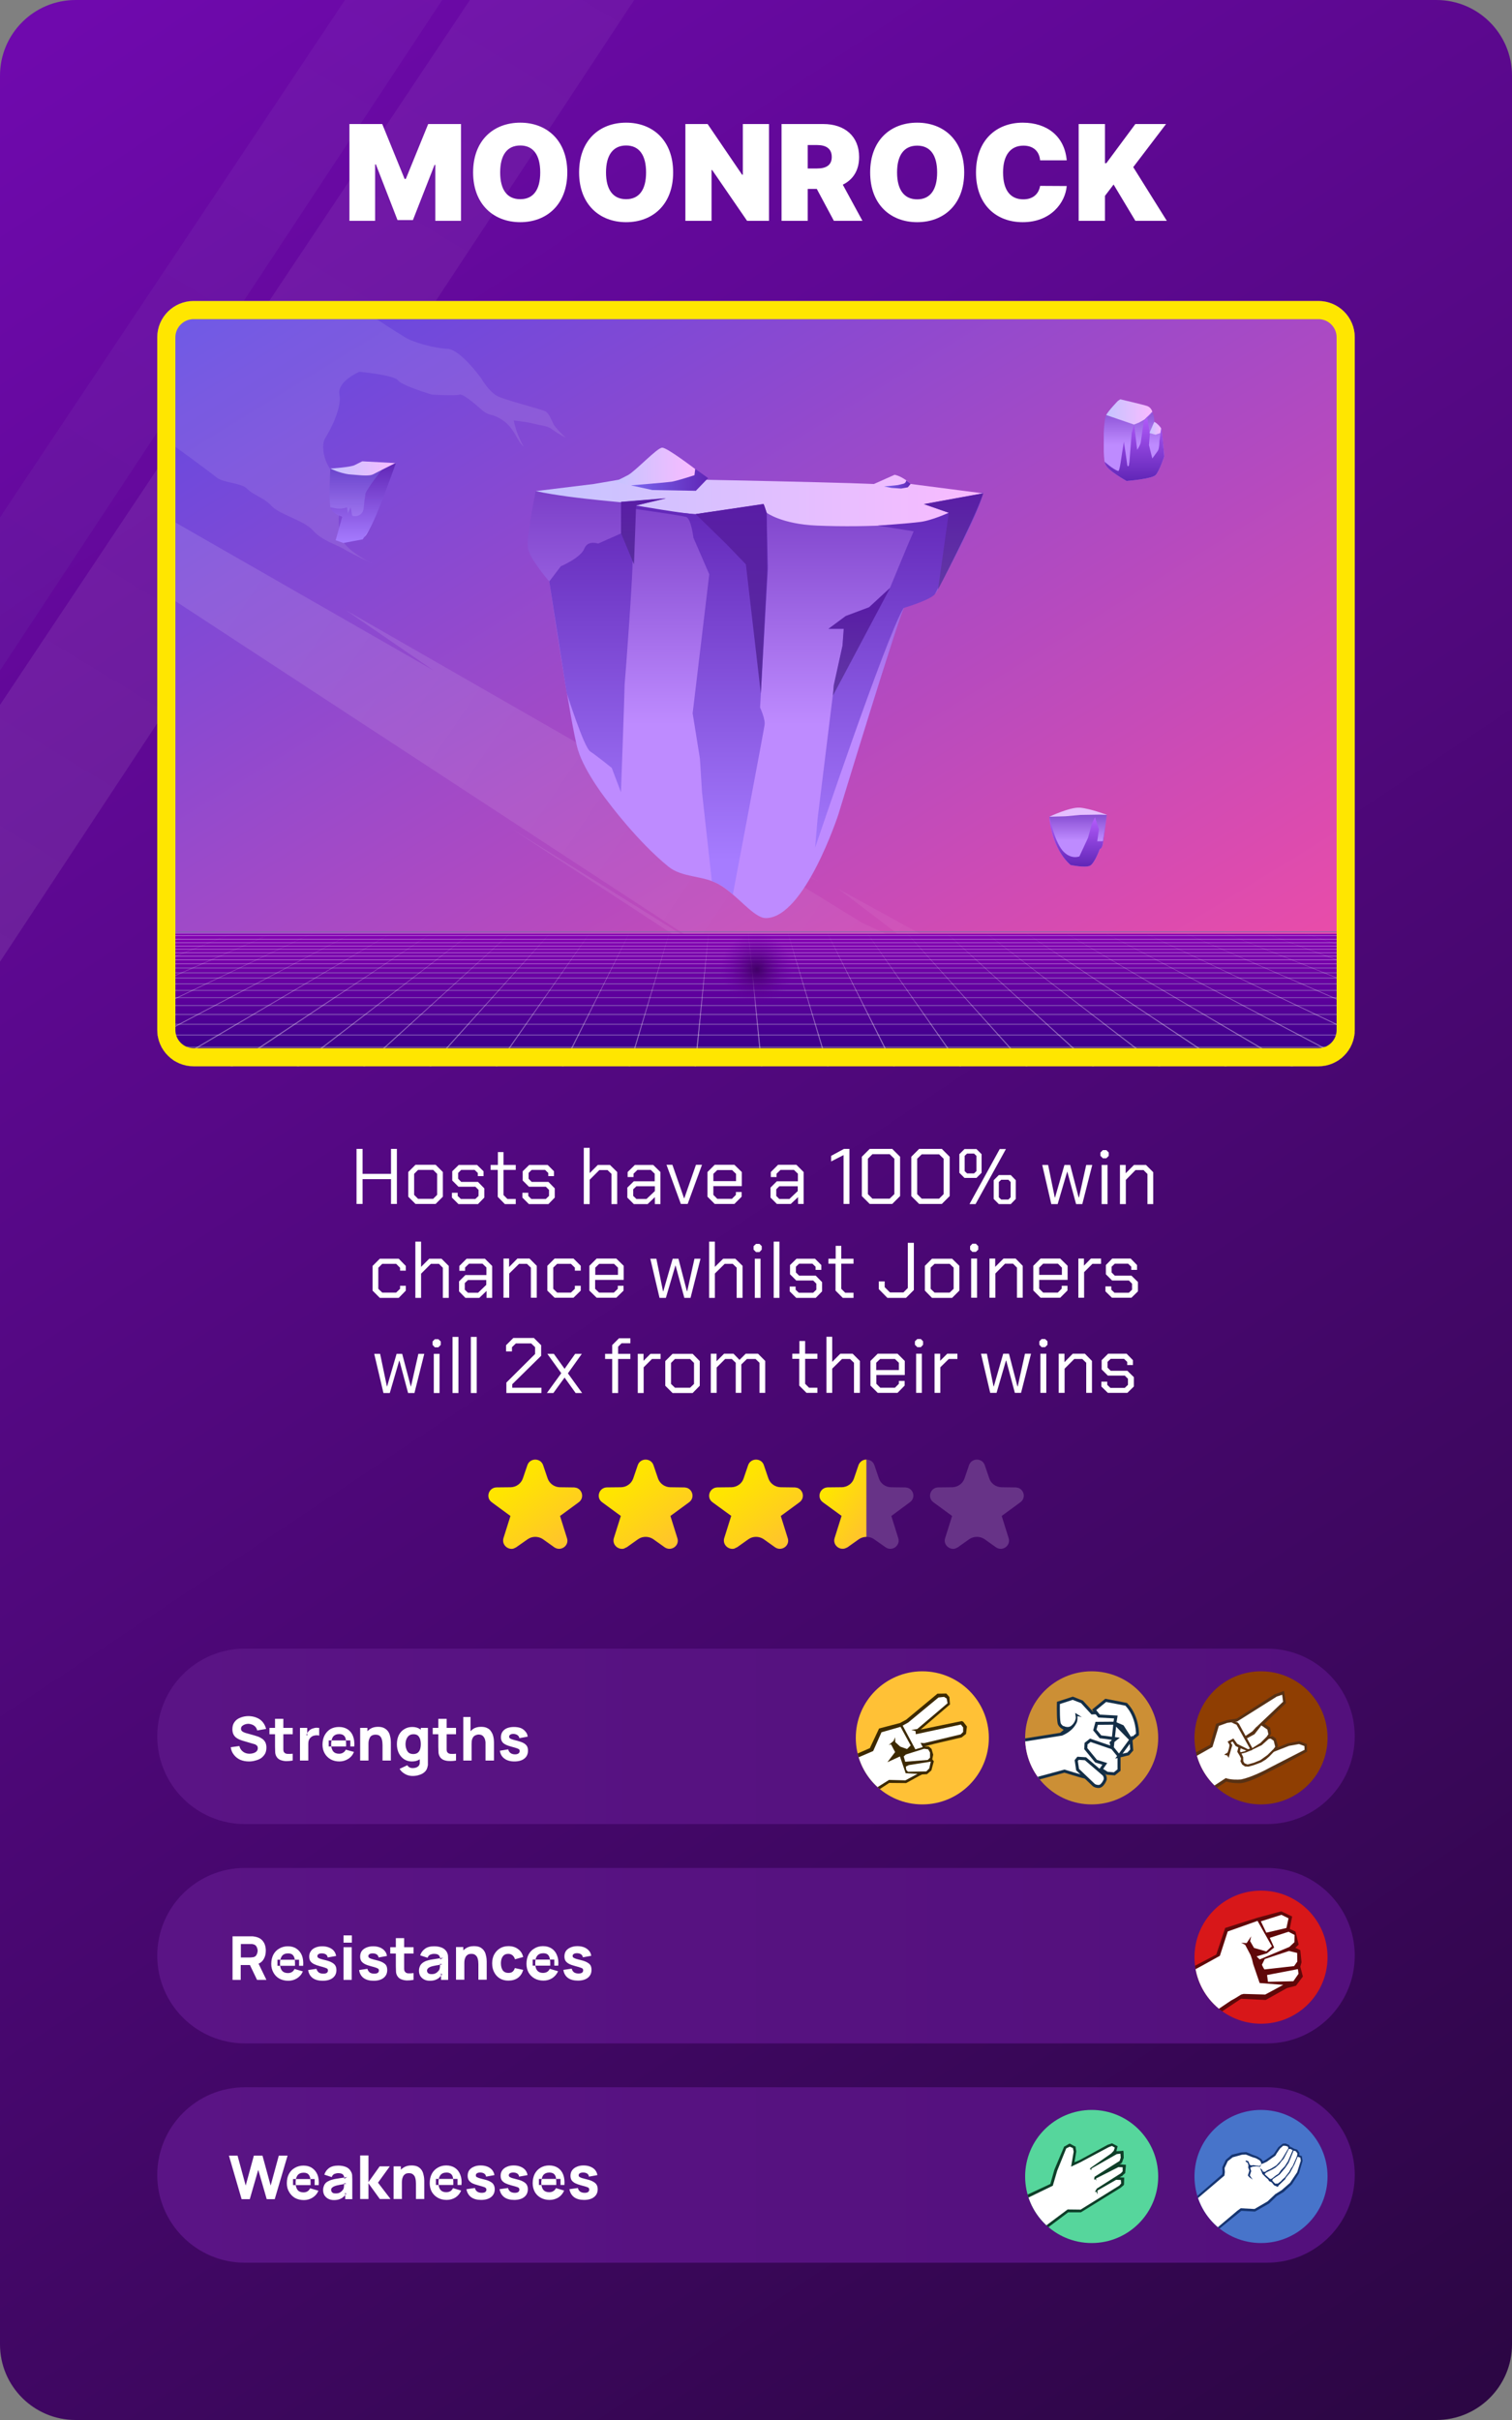 <svg version="1.2" xmlns="http://www.w3.org/2000/svg" width="1000" height="1600"><rect width="100%" height="100%" fill="#808080" stroke="none"/><defs><linearGradient id="g13" x2="1" href="#P" gradientTransform="matrix(0 -50.646 44.005 0 239.972 356.752)"><stop stop-color="#b58bff"/><stop offset="1" stop-color="#653fc8"/></linearGradient><linearGradient id="g33" x2="1" href="#P" gradientTransform="matrix(0 -124.817 47.255 0 488.922 457.796)"><stop stop-color="#582d9e"/><stop offset=".98" stop-color="#591da5"/></linearGradient><linearGradient id="g1" x2="1" href="#P" gradientTransform="matrix(995 1571.5 -1413.426 894.915 0 17.5)"><stop stop-color="#6f09ad"/><stop offset="1" stop-color="#2c0644"/></linearGradient><linearGradient id="g2" x2="1" href="#P" gradientTransform="matrix(515.5 -847 96.465 58.71 -44.5 669)"><stop stop-color="#fff"/><stop offset="1" stop-color="#fff" stop-opacity=".37"/></linearGradient><linearGradient id="g3" x2="1" href="#P" gradientTransform="matrix(510.485 -821.05 61.319 38.125 -206.712 762.96)"><stop stop-color="#194186"/><stop offset="1" stop-color="#fff" stop-opacity=".37"/></linearGradient><linearGradient id="g4" x2="1" href="#P" gradientTransform="matrix(792 0 0 116 104 1148.6)"><stop stop-color="#5a1485"/><stop offset="1" stop-color="#53107c"/></linearGradient><linearGradient id="g32" x2="1" href="#P" gradientTransform="matrix(0 -58.208 33.285 0 566.19 459.544)"><stop stop-color="#6239a5"/><stop offset=".98" stop-color="#591da5"/></linearGradient><linearGradient id="g31" x2="1" href="#P" gradientTransform="matrix(0 -63.302 38.749 0 630.914 389.315)"><stop stop-color="#6239a5"/><stop offset=".98" stop-color="#591da5"/></linearGradient><linearGradient id="g30" x2="1" href="#P" gradientTransform="matrix(0 -43.461 29.77 0 425.772 372.839)"><stop stop-color="#582d9e"/><stop offset=".98" stop-color="#591da5"/></linearGradient><linearGradient id="g5" x2="1" href="#P" gradientTransform="matrix(792 0 0 116 104 1293.6)"><stop stop-color="#5a1485"/><stop offset="1" stop-color="#53107c"/></linearGradient><linearGradient id="g29" x2="1" href="#P" gradientTransform="matrix(16.776 0 0 5.106 585.613 319.715)"><stop stop-color="#7963ec"/><stop offset="1" stop-color="#6025b6"/></linearGradient><linearGradient id="g6" x2="1" href="#P" gradientTransform="matrix(792 0 0 116 104 1438.6)"><stop stop-color="#5a1485"/><stop offset="1" stop-color="#53107c"/></linearGradient><linearGradient id="g28" x2="1" href="#P" gradientTransform="matrix(48.32 0 0 13.777 420.159 315.549)"><stop stop-color="#7963ec"/><stop offset="1" stop-color="#6025b6"/></linearGradient><linearGradient id="g27" x2="1" href="#P" gradientTransform="matrix(53.323 0 0 25.065 406.831 308.508)"><stop stop-color="#c5c4ff"/><stop offset="1" stop-color="#f9bbff"/></linearGradient><linearGradient id="g7" x2="1" href="#P" gradientTransform="matrix(30.975 40.164 -41.564 32.055 339.666 980.726)"><stop stop-color="#ffe500"/><stop offset="1" stop-color="#ffc42b"/></linearGradient><linearGradient id="g8" x2="1" href="#P" gradientTransform="matrix(30.975 40.164 -41.564 32.055 412.676 980.726)"><stop stop-color="#ffe500"/><stop offset="1" stop-color="#ffc42b"/></linearGradient><linearGradient id="g9" x2="1" href="#P" gradientTransform="matrix(30.975 40.164 -41.564 32.055 485.686 980.726)"><stop stop-color="#ffe500"/><stop offset="1" stop-color="#ffc42b"/></linearGradient><linearGradient id="g10" x2="1" href="#P" gradientTransform="matrix(29.219 18.926 -26.766 41.323 550.354 980.722)"><stop stop-color="#ffe500"/><stop offset="1" stop-color="#ffc42b"/></linearGradient><linearGradient id="g26" x2="1" href="#P" gradientTransform="scale(262.545 243.084) rotate(-90 2.311 .03)"><stop stop-color="#a67cff"/><stop offset="1" stop-color="#6025b6"/></linearGradient><linearGradient id="g11" x2="1" href="#P" gradientTransform="matrix(-440.616 -720.797 803.488 -491.164 896 705)"><stop offset=".05" stop-color="#f14ca6"/><stop offset="1" stop-color="#5c48e4"/></linearGradient><linearGradient id="g12" x2="1" href="#P" gradientTransform="matrix(448.942 300.029 -44.327 66.328 165.795 392.782)"><stop stop-color="#fff" stop-opacity=".12"/><stop offset="1" stop-color="#fff" stop-opacity=".04"/></linearGradient><linearGradient id="g25" x2="1" href="#P" gradientTransform="matrix(295.881 0 0 33.944 354.49 327.311)"><stop stop-color="#c5c4ff"/><stop offset="1" stop-color="#f9bbff"/></linearGradient><linearGradient id="P" gradientUnits="userSpaceOnUse"/><linearGradient id="g14" x2="1" href="#P" gradientTransform="matrix(43.429 0 0 9.4 218.515 308.571)"><stop stop-color="#c5c4ff"/><stop offset="1" stop-color="#f9bbff"/></linearGradient><linearGradient id="g15" x2="1" href="#P" gradientTransform="matrix(0 -52.94 43.201 0 240.23 359.046)"><stop stop-color="#a67cff"/><stop offset="1" stop-color="#6025b6"/></linearGradient><linearGradient id="g24" x2="1" href="#P" gradientTransform="matrix(0 -154.454 164.847 0 499.735 479.001)"><stop stop-color="#be8bff"/><stop offset="1" stop-color="#7b3fc8"/></linearGradient><linearGradient id="g16" x2="1" href="#P" gradientTransform="matrix(0 -28.881 21.961 0 749.949 294.066)"><stop stop-color="#be8bff"/><stop offset="1" stop-color="#7b3fc8"/></linearGradient><linearGradient id="g17" x2="1" href="#P" gradientTransform="matrix(0 -45.853 39.787 0 750.317 318.196)"><stop stop-color="#6025b6"/><stop offset="1" stop-color="#b85fff"/></linearGradient><linearGradient id="g18" x2="1" href="#P" gradientTransform="matrix(30.311 0 0 16.631 731.671 270.999)"><stop stop-color="#c5c4ff"/><stop offset="1" stop-color="#f9bbff"/></linearGradient><linearGradient id="g19" x2="1" href="#P" gradientTransform="matrix(7.727 0 0 8.562 760.205 283.132)"><stop stop-color="#c5c4ff"/><stop offset="1" stop-color="#f9bbff"/></linearGradient><linearGradient id="g22" x2="1" href="#P" gradientTransform="matrix(0 -207.971 727.306 0 482.516 830.029)"><stop stop-color="#24003a"/><stop offset=".57" stop-color="#290080"/><stop offset="1" stop-color="#8200b0"/></linearGradient><linearGradient id="g20" x2="1" href="#P" gradientTransform="matrix(0 -20.848 20.794 0 713.014 555.666)"><stop stop-color="#be8bff"/><stop offset="1" stop-color="#7b3fc8"/></linearGradient><linearGradient id="g21" x2="1" href="#P" gradientTransform="matrix(0 -34.09 38.304 0 713.05 573.089)"><stop stop-color="#6025b6"/><stop offset="1" stop-color="#b85fff"/></linearGradient><clipPath clipPathUnits="userSpaceOnUse" id="cp6"><path d="M722 1483c-24.33 0-44-19.67-44-44s19.67-44 44-44 44 19.67 44 44-19.67 44-44 44z"/></clipPath><clipPath clipPathUnits="userSpaceOnUse" id="cp11"><path d="M694 534h38v39h-38z"/></clipPath><clipPath clipPathUnits="userSpaceOnUse" id="cp10"><path d="M730 264h40v54h-40z"/></clipPath><clipPath clipPathUnits="userSpaceOnUse" id="cp9"><path d="M218 305h44v54h-44z"/></clipPath><clipPath clipPathUnits="userSpaceOnUse" id="cp8"><path d="M104 223c0-13.25 10.75-24 24-24h744c13.25 0 24 10.75 24 24v458c0 13.25-10.75 24-24 24H128c-13.25 0-24-10.75-24-24z"/></clipPath><clipPath clipPathUnits="userSpaceOnUse" id="cp7"><path d="M834 1483c-24.33 0-44-19.67-44-44s19.67-44 44-44 44 19.67 44 44-19.67 44-44 44z"/></clipPath><clipPath clipPathUnits="userSpaceOnUse" id="cp2"><path d="M610 1193c-24.33 0-44-19.67-44-44s19.67-44 44-44 44 19.67 44 44-19.67 44-44 44z"/></clipPath><clipPath clipPathUnits="userSpaceOnUse" id="cp5"><path d="M834 1338c-24.33 0-44-19.67-44-44s19.67-44 44-44 44 19.67 44 44-19.67 44-44 44z"/></clipPath><clipPath clipPathUnits="userSpaceOnUse" id="cp4"><path d="M834 1193c-24.33 0-44-19.67-44-44s19.67-44 44-44 44 19.67 44 44-19.67 44-44 44z"/></clipPath><clipPath clipPathUnits="userSpaceOnUse" id="cp3"><path d="M722 1193c-24.33 0-44-19.67-44-44s19.67-44 44-44 44 19.67 44 44-19.67 44-44 44z"/></clipPath><clipPath clipPathUnits="userSpaceOnUse" id="cp1"><path d="M0 50C0 22.39 22.39 0 50 0h900c27.61 0 50 22.39 50 50v1500c0 27.61-22.39 50-50 50H50c-27.61 0-50-22.39-50-50z"/></clipPath><radialGradient id="g23" cx="0" cy="0" r="1" href="#P" gradientTransform="matrix(0 24 -24 0 500.5 641)"><stop stop-color="#410067"/><stop offset="1" stop-color="#6501a0" stop-opacity="0"/></radialGradient></defs><style>.g,.i{fill:#fff}.i{stroke:#142e46;stroke-width:2}.m{fill:#583114}.u{fill:#163571}.y{fill:#673387}.O,.P,.Q{fill:none;stroke:#8069aa;stroke-miterlimit:10;stroke-width:.5}.P,.Q{stroke:#ad67cf}.Q{stroke:#8e69bb}</style><g clip-path="url(#cp1)"><path d="M0 50C0 22.4 22.4 0 50 0h900c27.6 0 50 22.4 50 50v1500c0 27.6-22.4 50-50 50H50c-27.6 0-50-22.4-50-50z" style="fill:url(#g1)"/><path d="M525.5-322-150 691l78 54L601.5-276z" style="opacity:.1;fill:url(#g2)"/><path d="M367.5-209-308 804l48 33.5 673.5-1021z" style="opacity:.1;fill:url(#g3)"/><path d="M104 1148c0-32 26-58 58-58h676c32 0 58 26 58 58s-26 58-58 58H162c-32 0-58-26-58-58z" style="fill:url(#g4)"/><path d="M610 1193c-24.3 0-44-19.7-44-44s19.7-44 44-44 44 19.7 44 44-19.7 44-44 44z" style="fill:#ffc136"/><g clip-path="url(#cp2)"><path d="m588.1 1178.8-29.2 19.1-11.5-29.9 27.9-12.2 6.1-13 13.8-3.6 4.1-2.2 20.7-17.2 5.9-.1 2 2.3.4 4.9-19.4 16.6 27.2-5.6 1 .5 2.4 3.1-.6 4.9-2.9 2.3-17.9 4.2-6.6 1.7 2.8.1 1.8 1.6 1.1 3.8-.6 3.1 1 1.3-1.6 6-2.9 2.5-3.3.2-1.8.9-8.7 4.8z" style="fill:#3c2900"/><path class="g" d="m588 1176.8-26.1 16.4-11.1-24 26.7-11.5 5.5-12.4 12.6-3.6 6.7 12.3-2.4 2.4-4.5-1.6-3.3-3-.1-3.2-1 2.4-3.2 2.7 1.5-.4 2.7 5.1-5.1 6.7 8.3-3.8 3.8 11.1 7.8.4-8 4.3z"/><path class="g" d="m599.4 1170.2 1.1 1.2 12.1-.2 2-2 1-4.5-14.5 2.3-2 1zM615.1 1162.1l-1.5 1.5-14.9 1.2-1-3.5 1.4-1.3 12.1-3.8 2.7.4 1.2 2.1zM637 1145.1l-1.6 1.6-24.2 5.8-2.4-.2 1.5 2.8-4.9 1.5-8.4-15.7 3.6-2 20.1-16.6 3.7-.4 1.7 1.1.6 3.1-20.1 17.1-3.9.5 2.8.8.2 2.1 29.8-6.4 1.5 1.9z"/></g><path d="M722 1193c-24.3 0-44-19.7-44-44s19.7-44 44-44 44 19.7 44 44-19.7 44-44 44z" style="fill:#cc8f35"/><g clip-path="url(#cp3)"><path class="i" d="m701.6 1146.6-47.7 7.6 2.1 29.8 48-13s11 3.4 14.1 4.1l8.1-3.1 9.3-9.6 6.6-14.9-2.7-15.6-17.1.6-6.7-7.3-6.1-2.4-9.5 3.1c-.1 4.1-.1 12.5.7 14 .8 1.5 2 2.2 2.5 2.4l1.9 1.4z"/><path class="g" d="m748 1150.2 4.3-3.5c.1-3.9-1.1-13.4-7.5-19.9-.3-.1-9.2-1.8-13.5-2.6l-7.7 6.3 3.3 4.1 11.1.6-.7 4.1-12.1.1-1.1 4.4 3.6 4.5 10.4 1.4-3.2 2.6.3 1.6.4 1.8-14.6-5-2.7 2.2-.2 3.3 6.8 8.3 5.8 1.8-2.6 3.6 4.1 2.7 4.8.3 3.1-2.5-.1-9.3 6.2-1.5 2.3-2.6z"/><path fill-rule="evenodd" d="m737.3 1139.3.7-4.1-11.1-.6-3.3-4.1 7.7-6.3c4.3.8 13.2 2.5 13.5 2.6 6.4 6.5 7.6 16 7.5 19.9l-4.3 3.5m0 0-5.6-8.7-5.1-2.2zm0 0 .5 6.8-2.3 2.6-6.2 1.5zm-11.7-.8-8.5-1.1-3.7-4.5 1.2-4.4 12.1-.1zm1.8.2-2 1.6.2-1.8zm-2 1.6-.5 4.4-.3-1.8-.4-1.6zm4 9.8v9.3l-3.1 2.5-4.8-.4-4-2.6 2.5-3.6-5.8-1.8-6.8-8.3.2-3.3 2.8-2.2 14.6 5zm0 0-4.4-5.4" style="fill:none;stroke:#142e46;stroke-width:2"/><path class="i" d="m711.8 1164 1.2-1.5 4.9.3 11.8 10.1c1.3 1.1 1.4 2.9 1.3 3.6-.5 1.4-2.1 4.3-3.9 4.6-1.9.2-3.2-.5-3.7-.9l-10.7-10.2z"/><path d="m711.1 1132.5 4.4 2.8-2.9-.7c0 .9.2 2.4-.4 4.1-2.7 6-8.7 8.3-10.2 9l2.1-4-.8-2.6s3 1.7 5.2-.1c2.3-1.8 3-4.4 3-5.5z" style="fill:#142e46"/></g><path d="M834 1193c-24.3 0-44-19.7-44-44s19.7-44 44-44 44 19.7 44 44-19.7 44-44 44z" style="fill:#8f3e02"/><g clip-path="url(#cp4)"><path class="m" d="m800.3 1153.6-16.8 9-1.8 1.4 13.5 24 1.9-1.1 14-9c3 1 7.9 1.3 10.1 1 3.6-.5 9.3-3 11.5-4.1l16.2-8.2 15.6-8.5-.2-5-5-1.9-7.6 1.4-6.9 2.8.4-1.3-1.4-4.7-2.1-1.5-2.1.3 1.1-2.1-.7-3.9-3.7-2.5 14.2-13.7-1.3-8-6.2 2.2-25.1 16.1-6.3.9-7.3 2.5z"/><path class="g" d="m848 1120.5.6 4.6-17.9 17 3.6-1.3 3.9 2.7c.2 1 .6 2.8.7 3.2q0 .1 0 0c-.2-.1-1.4 2-2 3.2l3.5-.4 2 1.4 1 4-3.2 4.2 12.3-4.8 6.6-1.2 3.6 1.3.1 2.5-22.4 11.5c-3.9 2.2-13.2 6.8-19.6 8.1-2 .2-6.9.3-10.1-.9-.4.2-16.1 10.6-20.8 13.6l-11.7-20.8 23.7-13.4 4.2-13.9 5.5-2 6.6-.9 26.2-16.5z"/><path fill-rule="evenodd" class="m" d="m818.4 1138.7 1 1 4.4 8 4.5-3 2.5-2.8 3.5-1.2-4.6 5.9-5 2.7 3 5.4c.2.2.4.6.5 1.1l5.5-3.5 4.1-4.1 1.5 1.3-4.8 4.3-6.4 3.1q0 .2-.1.3l-.9.2-3.2 1.3-2.8.7 1.1 2.3.1 2.8.8 1.3 2 .8 4.1-1.1 4.4-1.8 4.6-3.3 3.8-3.7.6 1.4-3.1 3.2-2.3 2-3.1 1.9c-.5.2-1.3.5-2.1.8-1.1.4-2.2.8-2.4.9-.4.1-.9.3-1.6.5-.7.2-1.6.4-2.3.6l-2.3-.1-1.9-1.3-1.1-2.1.4-1.8-.9-1.9-1.6-2.6.7-2.9-1.8-.9-2-3-1.2.7 1 1.7-2.4 8.4-.9-1.5-2.1-.6 2.3-1.4c.6-1.4 1.4-4.5 1.2-5.1-.2-.6-.9-1.6-1.2-2.1l3.8-2.1 2.6 3.6 7.1 3.5 1.3-.4-8.9-15.8-3.6-1.6 2.5-.4zm2.1 17.2-.4 2 .5.6 2.5-.6 1.2-.5z"/></g><path d="M104 1293c0-32 26-58 58-58h676c32 0 58 26 58 58s-26 58-58 58H162c-32 0-58-26-58-58z" style="fill:url(#g5)"/><path d="M834 1338c-24.3 0-44-19.7-44-44s19.7-44 44-44 44 19.7 44 44-19.7 44-44 44z" style="fill:#d81719"/><g clip-path="url(#cp5)"><path d="m856.7 1287.8 3.3 1.6.8 8-.8 2.9 1.7 6.5-4.6 6.1-5.9 1.5-14.1 7.9-16.3-.8-42.3 28.1-12.2-37.3 38.1-20 5.9-17.6 21.4-6.8 15.7-4.2 7.2 3.4-1.6 8.2 3.8 1.8 2.1 8.6z" style="fill:#600809"/><path class="g" d="m817.2 1321 3.7-2.3 1.6-.4 14.3.4 11.9-6.4-15.6-1.2-4.3-12.6-.7-3-1-2.9-3.6-6.8-2.6-1.3 3.6.2 3-4.5-.7 3.2 2.6 4.5 8.1 2.3 3.7-3.4-9.5-16.8-19.7 7-5.2 16.1c-29.1 16.2-36.8 19.7-41.9 22.6 4.4 13.1 10.9 32.9 10.9 32.9l38.5-26 1.5-.8z"/><path class="g" d="m838 1305.8.6 4.5 16.8-.4 3.4-4.9-.4-3.1zM834.6 1299c.3.7 1 2.3 1.7 3.1l19.6-2.2 2.1-3-.1-5.7-5.4-1.3-16 5.3zM852.2 1277.2l4 2.1-.1 4.8-3.3 3.1-19.7 8.3-2-2 6.9-2.1 4.7-3.8-2.9-6.4zM847.5 1266l4.7 2.3-1.4 6.4-13.3 3.1-3.6-7.5z"/></g><path d="M104 1438c0-32 26-58 58-58h676c32 0 58 26 58 58s-26 58-58 58H162c-32 0-58-26-58-58z" style="fill:url(#g6)"/><path d="M722 1483c-24.3 0-44-19.7-44-44s19.7-44 44-44 44 19.7 44 44-19.7 44-44 44z" style="fill:#56d69c"/><g clip-path="url(#cp6)"><path d="m676.2 1453.1 18.9-8.8 2.7-9.6 6.3-14.9v-.1l.2-.1 2.9-1.7.2-.1.3.1 2.9 1.6.3.1v.3l.4 2.5v.1l-1.3 7.9 4.1-1.7 18.9-10.3h.1l2.1-.7.2-.1.2.1 2.7 1.4.3.2-.1.3-.8 3.3v.1l-.1.1-.8.7 1.5-.9.1-.1h.1l3.5-.2.5-.1.1.5.1 3.6v.1l-.1.1-.9 2.5v.1l-.1.1-.5.4v.1h-.1l-6.2 4 5.1-2.6.1-.1.2.1 3.4.3h.5v.5l-.4 4.1v.2l-.1.1-1.7 1.5v.1h-.1l-2.9 1.8 3.6.2h.5v.5l-.1 3.3v.2l-.1.2-2 1.7-25.9 16-.2.1h-8.4l-17.3 13-.4.3-.3-.5-12.3-21.2-.2-.4z" style="fill:#0e3e28;stroke:#0e3e28"/><path class="g" d="m706.1 1460.8-18.6 13.9-11.4-19.8 20.2-9.8 2.9-9.9 6-14.8 2.3-1.1 2.1.9.5 2.4-1.7 9.9 6.1-2.9 18.8-10 2.1-.8 1.9 1.1-.7 2.1-1.7 1.8-13.6 9.5-.3.6-.3.5.7-.2.3.8.2-1.3 16.7-9.5 2.4-.3.2 2.7-.7 2.1-16.6 10.5-.3 1.9.8-.3.6 1-.1-1.5 14.8-7.5 2.8.1v2.7l-1.2 1.3-15.9 10.1-1.3 2.3.9-.3.9 1.8-.1-2.5 12.4-7.1 3.1.1.2 2.3-1.2 1.4-25.6 15.9z"/></g><path d="M834 1483c-24.3 0-44-19.7-44-44s19.7-44 44-44 44 19.7 44 44-19.7 44-44 44z" style="fill:#4774ca"/><g clip-path="url(#cp7)"><path class="u" d="m821 1461.7-15.1 12.3-1.4 1-14.9-21.2 18.7-16.2.2-1.5-.1-3.2 2.3-4.9 4-3.4 6.2-1.5 3.4-.2 4.3 1.8 3 1.1 2.7 1.7.7 1.1.3.4 1.9-1.1 5.2-3.7 3.1-4.6 2.9-2.3 1.9-.1 2.3 1 .5 1.1.8.2 1.9 1.1 2.2.7 1.4 2-.1 1.7 1.7.5.5 3.2-2.4 8.2-4.7 7.3-5.5 5.1-4.4 2.6-5.2 5-9.3 5.3z"/><path class="g" d="m820.6 1460-2.2 1.6-17.4 14.7-13.3-19.1 22.1-18.8.3-2.3-.2-2.7 2.1-4.5 3.3-2.6 6.1-1.7 2.6-.1 4.3 1.7 2.3.7 2.5 1.4.8 1.1.3 1.4 1.4-.5 2.3-1.1 5.6-4 1-1.7 2.1-3 2-1.8h1.4l1.7.5.6 1.6h1.1l1.9 1 1.7.5 1.1 1.5-.3 2 2.2.7.3 2.1-2.4 7.6-4.7 7-5.5 4.8-4.3 2.7-5.1 4.8-8.6 5z"/><path class="u" d="m826.6 1431.3-1-2.4-1.6-.5-.2.7 1.4.9.5 1.7-.2 1.3.8 2.1-1 3.2.9 1.1 2.3 1.7-1.9-2.8.9-2.8-.6-2.3 1.5-.7 2.5-.2 2.5.3.8-1.8-1.1 1.3-2.1-.3-2.2-.3-1 .2zM834.4 1435.9l-1.1-2.5 1.5 1.2.4 1.1 1.1.3.6-.2 1.3-.9 2.1-.9 1.7-1 2.1-1.3 3-3.2 1.2-1.7 3.9-6.6.5-.3-.3.9-3.4 6.5-1.3 1.4-1.6 2.1-2.5 2.3-2.2 1.3-4.1 2-.9 1.1 1.6 1.4 1 .9.8.7.8.2 1-.6 2.1-1.7 1.9-1.2 1.6-2.3 2.5-2.6 2.1-3.3 3.2-7.5.8-.2-2.2 5.5-1.3 3.1-2.3 3.4-1.7 2-2 2.4-1.8 1.2-2.7 1.8-.4 1 1.9 2h1.8l2-1.5 1.2-1.3 1.4-1.2 2.9-3.7 1.1-2.1 1.3-1.9 3.1-7.1.5.2-2.5 6-1.9 3.5-1 1.9-2.6 3.1-.7 1.3-1.2 1.1-3 2.9-.6 1-2.5-1.1-1.5-1.9-1.8-.9-.6-1.1-1.5-1.3-2.3-2.3z"/></g><path d="M362.2 977.5c1.2 3.4 4.4 5.7 8 5.8l7.9.1h1.5q1 .1 2 .4c3.7 1.5 4.8 6.7 1.2 9.4l-12.4 9.1s2.3 7.3 4.6 14.7c1.6 4.9-4.1 9-8.4 6l-7.6-5.4c-3-2-7-2-9.9 0l-7.7 5.4h.1-.1q-.9.5-1.9.9c-3.8.9-7.8-2.7-6.5-7l4.6-14.6.1.1-.1-.1-12.4-9.1c-4.2-3.1-2-9.7 3.2-9.8l9.4-.1c3.6-.1 6.8-2.4 8-5.8l3-8.8c1.7-4.9 8.7-4.9 10.4 0z" style="fill:url(#g7)"/><path d="M435.2 977.5c1.2 3.4 4.4 5.7 8 5.8l7.9.1H452.6q1 .1 2 .4c3.7 1.5 4.8 6.7 1.2 9.4l-12.4 9.1s2.3 7.3 4.6 14.7c1.6 4.9-4.1 9-8.4 6l-7.6-5.4c-3-2-7-2-9.9 0l-7.6 5.4h-.1q-.9.5-1.8.9c-3.9.9-7.9-2.7-6.6-7l4.6-14.6.1.1-.1-.1-12.4-9.1c-4.2-3.1-2-9.7 3.2-9.8l9.4-.1c3.6-.1 6.8-2.4 8-5.8l3-8.8c1.7-4.9 8.7-4.9 10.4 0z" style="fill:url(#g8)"/><path d="M508.2 977.5c1.2 3.4 4.4 5.7 8.1 5.8l7.8.1H525.6q1 .1 2 .4c3.7 1.5 4.8 6.7 1.2 9.4l-12.4 9.1s2.3 7.3 4.6 14.7c1.6 4.9-4.1 9-8.4 6l-7.6-5.4c-3-2-7-2-9.9 0l-7.6 5.4h-.1q-.9.5-1.8.9c-3.9.9-7.9-2.7-6.6-7l4.6-14.6.1.1v-.1l-12.5-9.1c-4.2-3.1-2-9.7 3.3-9.8l9.3-.1c3.6-.1 6.9-2.4 8-5.8l3-8.8c1.7-4.9 8.8-4.9 10.4 0z" style="fill:url(#g9)"/><path class="y" d="M581.3 977.5c1.1 3.4 4.3 5.7 8 5.8l7.8.1h1.6q1 .1 2 .4c3.7 1.5 4.8 6.7 1.1 9.4l-12.3 9.1s2.3 7.3 4.6 14.7c1.5 4.9-4.1 9-8.4 6l-7.7-5.4c-2.9-2-6.9-2-9.9 0l-7.6 5.4q-.9.5-1.9.9c-3.9.9-7.9-2.7-6.5-7l4.5-14.6.1.1v-.1l-12.4-9.1c-4.2-3.1-2-9.7 3.2-9.8l9.3-.1c3.7-.1 6.9-2.4 8.1-5.8l3-8.8c1.7-4.9 8.7-4.9 10.4 0z"/><path d="m568.1 1017.6-7.6 5.4q-1 .5-1.9.8c-3.9 1-7.9-2.6-6.6-6.9l4.6-14.6.1.1v-.1l-12.5-9.1c-4.2-3.1-2-9.7 3.3-9.8l9.3-.1c3.6-.1 6.9-2.4 8-5.8l3-8.8c.4-1.2 2-3.7 5.2-3.7v51.1c-1.3 0-3.1.3-4.9 1.5z" style="fill:url(#g10)"/><path class="y" d="M654.3 977.5c1.1 3.4 4.4 5.7 8 5.8l7.9.1h1.5q1 .1 2 .4c3.7 1.5 4.8 6.7 1.2 9.4l-12.4 9.1s2.3 7.3 4.6 14.7c1.5 4.9-4.1 9-8.4 6l-7.6-5.4c-3-2-7-2-10 0l-7.6 5.4q-.9.5-1.9.9c-3.8.9-7.9-2.7-6.5-7l4.6-14.6v.1-.1l-12.4-9.1c-4.2-3.1-2-9.7 3.2-9.8l9.3-.1c3.7-.1 6.9-2.4 8.1-5.8l3-8.8c1.7-4.9 8.7-4.9 10.4 0z"/><path fill-rule="evenodd" class="g" d="M164.7 1164.6q-3.2 0-5.8-1.1-2.6-1.2-4.2-3.3-1.7-2.1-2.1-5l5.7-.8q.6 2.4 2.5 3.8 1.8 1.3 4.2 1.3 1.4 0 2.6-.4 1.3-.4 2.1-1.2.8-.9.8-2.1 0-.4-.1-.8t-.4-.8q-.3-.3-.9-.7-.5-.3-1.4-.5l-7.5-2.2q-.8-.3-1.9-.7-1.1-.5-2.2-1.3-1-.8-1.7-2.1-.7-1.4-.7-3.5 0-2.9 1.5-4.8 1.4-1.9 3.9-2.8 2.4-1 5.4-1 3 .1 5.3 1.1 2.3.9 3.9 2.8t2.3 4.6l-5.9 1q-.3-1.4-1.2-2.4-.8-.9-2-1.4-1.2-.5-2.5-.6-1.3 0-2.4.4-1.1.4-1.9 1.1-.7.7-.7 1.8 0 .9.6 1.5t1.5.9q.9.4 1.8.6l5 1.4q1.1.3 2.5.8 1.3.5 2.6 1.4 1.2.8 2 2.2.8 1.5.8 3.6 0 2.4-.9 4.1-1 1.7-2.6 2.9-1.7 1.1-3.8 1.6-2 .6-4.2.6zm28.9-.6q-2.2.4-4.4.4-2.1-.1-3.8-.8-1.7-.7-2.6-2.3-.8-1.5-.8-3-.1-1.5-.1-3.5v-8.2h-3.7v-4.2h3.7v-6h5.5v6h6.2v4.2h-6.2v10.2q0 1 .4 1.6.7 1.1 2.3 1.2 1.6.1 3.5-.1zm4.8 0v-21.6h4.8v3.5l.6-1q.7-.9 1.7-1.5.8-.5 1.7-.7.9-.3 1.9-.4 1 0 2 .1v5.1q-.9-.3-2.1-.2-1.2.1-2.2.5-.9.5-1.6 1.2-.6.7-1 1.7-.3 1-.3 2.2v11.1zm4.8-18.1q-.3.5-.5 1.1l.5.7zm21.3 18.7q-3.3 0-5.8-1.4-2.6-1.5-4-4t-1.4-5.7q0-3.6 1.4-6.2t3.8-4.1q2.5-1.4 5.7-1.4 3.4 0 5.8 1.6t3.5 4.5q1.1 2.9.8 6.8h-2.6v-4h-2.9q-.2-1.8-.9-2.7-1.1-1.5-3.5-1.5-2.7 0-4.1 1.7-.7 1-1 2.5h-1.9v4h1.7q.3 1.9 1.2 3.2 1.4 1.6 3.9 1.6 1.6 0 2.7-.7 1.2-.7 1.8-2l5.4 1.5q-1.2 3-3.8 4.6-2.7 1.7-5.8 1.7zm4.4-9.9h-9.8q-.1-.7-.1-1.5 0-1.4.3-2.5h9.5q.1.9.1 2zm24.1 9.3v-10.2q0-.8-.1-1.9-.1-1.2-.5-2.3-.4-1.2-1.4-2-.9-.7-2.7-.7-.7 0-1.5.2t-1.5.8q-.7.7-1.1 1.9-.5 1.2-.5 3.2v11h-5.5v-21.6h4.8v2.2q.8-.8 1.8-1.5 2.1-1.4 5.2-1.4 2.6 0 4.2.9t2.5 2.2q.9 1.3 1.2 2.7.4 1.5.5 2.6.1 1.2.1 1.8v12.1zm19.9 10.2q-1.8 0-3.5-.6-1.6-.6-3-1.7-1.3-1-2.1-2.4l5.1-2.4q.5.9 1.4 1.4 1 .5 2.2.5 1.2 0 2.3-.4 1-.4 1.7-1.2.6-.8.6-2v-2.2q-2.1 1.4-5.2 1.4-2.9 0-5.2-1.5-2.2-1.5-3.5-4.1-1.2-2.6-1.2-5.8 0-3.3 1.2-5.9 1.3-2.6 3.6-4 2.3-1.5 5.4-1.5 3.1 0 5.2 1.5.2.1.4.3v-1.2h4.7v24.6q-.1.7-.3 1.4-.5 2-1.9 3.2-1.4 1.3-3.5 1.9-2 .7-4.4.7zm.4-14.5q1.8 0 2.9-.8 1.1-.8 1.6-2.3.5-1.5.5-3.4 0-2-.5-3.5-.5-1.4-1.5-2.3-1.1-.8-2.8-.8-1.8 0-3 .9-1.1.9-1.7 2.4-.6 1.5-.6 3.3 0 1.8.6 3.3.5 1.5 1.6 2.4 1.2.8 2.9.8zm28.3 4.3q-2.2.4-4.4.3-2.1 0-3.8-.7-1.7-.7-2.6-2.3-.8-1.5-.8-3-.1-1.5-.1-3.5v-8.2h-3.7v-4.2h3.7v-6h5.5v6h6.2v4.2h-6.2v10.2q0 1 .4 1.6.7 1.1 2.3 1.2 1.6.1 3.5-.1zm19.5 0v-12.1q-.1-1.2-.5-2.3-.5-1.2-1.4-2-1-.8-2.7-.8-.7 0-1.5.3-.8.2-1.5.8-.7.6-1.2 1.9-.4 1.2-.4 3.2v11h-5.5v-28.8h4.8v9.4q.8-.8 1.7-1.5 2.1-1.4 5.3-1.4 2.6 0 4.2.9 1.6.8 2.4 2.2.9 1.3 1.3 2.7.4 1.4.5 2.6.1 1.2.1 1.7v12.2zm19.1.6q-4.1 0-6.6-1.9-2.5-1.8-3-5.2l5.5-.9q.4 1.6 1.5 2.4 1.2.9 3 .9 1.5 0 2.3-.6.8-.6.8-1.6 0-.6-.3-1-.4-.4-1.5-.8t-3.4-1q-2.7-.7-4.2-1.5-1.6-.8-2.3-2-.7-1.2-.7-2.8 0-2.1 1-3.6 1.1-1.6 3-2.4 2-.8 4.6-.8 2.5 0 4.5.7 1.9.8 3.1 2.3 1.3 1.4 1.5 3.4l-5.5 1q-.2-1.2-1.1-1.9-.9-.7-2.4-.9-1.5-.1-2.4.4-.9.5-.9 1.5 0 .5.4.9t1.6.8q1.2.4 3.7 1 2.5.7 4 1.5 1.5.9 2.2 2.1.6 1.2.6 2.8 0 3.4-2.4 5.3t-6.6 1.9zM153.8 1309v-28.8H167.1q.7.1 1.3.2 2.5.4 4.2 1.7 1.6 1.3 2.4 3.2.8 2 .8 4.4 0 3.6-1.8 6.2-1.1 1.6-3 2.4l5.2 10.7H170l-4.7-9.8h-6.1v9.8zm5.5-14.8h6.5q.4 0 .9-.1.5 0 .9-.1 1.1-.3 1.7-1 .6-.8.8-1.6.3-.9.3-1.7 0-.8-.3-1.6-.2-.9-.8-1.6-.6-.7-1.7-1-.4-.1-.9-.2h-7.4zm31.4 15.4q-3.3 0-5.9-1.4-2.5-1.4-3.9-3.9-1.5-2.6-1.5-5.8 0-3.5 1.4-6.2 1.4-2.6 3.9-4 2.5-1.5 5.7-1.5 3.4 0 5.7 1.6 2.4 1.6 3.6 4.5 1.1 2.9.8 6.8h-2.7v-4H195q-.3-1.8-1-2.7-1-1.5-3.4-1.5-2.8 0-4.1 1.7-.7 1-1.1 2.5h-1.9v4h1.8q.2 2 1.2 3.2 1.3 1.6 3.9 1.6 1.6 0 2.7-.7t1.7-2l5.5 1.6q-1.2 2.9-3.9 4.6-2.6 1.6-5.7 1.6zm4.4-9.9h-9.8q-.1-.7-.1-1.5 0-1.4.2-2.5h9.6q.1.9.1 2zm18.3 9.9q-4.1 0-6.6-1.8-2.5-1.9-3-5.3l5.5-.8q.4 1.5 1.5 2.4 1.2.8 3 .8 1.5 0 2.3-.5.8-.6.8-1.6 0-.7-.3-1-.3-.4-1.5-.8-1.1-.4-3.4-1-2.6-.7-4.2-1.5-1.6-.9-2.3-2-.7-1.2-.7-2.9 0-2.1 1.1-3.6 1-1.5 2.9-2.3 2-.9 4.6-.9 2.5 0 4.5.8t3.2 2.2q1.2 1.5 1.5 3.4l-5.6 1q-.1-1.2-1-1.9t-2.5-.8q-1.5-.1-2.4.4-.9.5-.9 1.4 0 .6.4 1t1.6.8q1.2.4 3.8 1 2.4.6 3.9 1.5 1.5.8 2.2 2 .7 1.2.7 2.9 0 3.3-2.4 5.2-2.4 1.9-6.7 1.9zm13.8-25.2v-4.8h5.5v4.8zm0 24.6v-21.6h5.4v21.6zm19.9.6q-4.1 0-6.6-1.8-2.5-1.9-3-5.3l5.5-.8q.4 1.5 1.5 2.4 1.2.8 3 .8 1.5 0 2.3-.5.8-.6.8-1.6 0-.7-.3-1-.4-.4-1.5-.8t-3.4-1q-2.7-.7-4.2-1.5-1.6-.9-2.3-2-.7-1.2-.7-2.9 0-2.1 1-3.6 1.1-1.5 3-2.3 2-.9 4.6-.9 2.5 0 4.5.8 1.9.8 3.1 2.2 1.3 1.5 1.5 3.4l-5.5 1q-.2-1.2-1.1-1.9-.9-.7-2.4-.8-1.5-.1-2.4.4-.9.5-.9 1.4 0 .6.4 1t1.6.8q1.2.4 3.7 1t4 1.5q1.5.8 2.2 2 .6 1.2.6 2.9 0 3.3-2.4 5.2-2.4 1.9-6.6 1.9zm26.4-.6q-2.2.4-4.4.4-2.1-.1-3.8-.8-1.7-.7-2.6-2.3-.8-1.4-.8-3-.1-1.5-.1-3.4v-8.3h-3.7v-4.2h3.7v-6h5.5v6h6.2v4.2h-6.2v10.2q0 1 .4 1.6.7 1.2 2.3 1.3 1.6.1 3.5-.2zm10.8.6q-2.3 0-3.9-.9t-2.5-2.4q-.8-1.5-.8-3.3 0-1.5.5-2.7.4-1.2 1.5-2.2 1-.9 2.7-1.6 1.2-.4 2.9-.8 1.7-.3 3.8-.6 1.2-.2 2.6-.4-.2-1.3-.9-2-.9-.9-3.1-.9-1.2 0-2.5.5-1.3.6-1.8 2.1l-4.9-1.6q.8-2.6 3.1-4.3 2.2-1.7 6.1-1.7 2.9 0 5.1.9 2.2.9 3.4 3 .6 1.2.7 2.4.1 1.2.1 2.7v13.2h-4.7v-2.7q-1.3 1.6-2.8 2.3-1.8 1-4.6 1zm6.8-14.9v.8l2-1.1q-1.1.2-2 .3zm.6 11.6q.3-.4.7-.8l-.7-.9zm-6.2-1.1q1.5 0 2.5-.5t1.6-1.2q.7-.7.9-1.1.4-.9.5-2.1v-1.3q-1.3.3-2.3.4-1.5.3-2.4.5-.9.2-1.6.5-.8.3-1.3.7-.5.4-.7.8-.3.4-.3 1 0 .7.4 1.3.4.5 1.1.8.6.2 1.6.2zm5.5-6.2 1.6-.2-1.6-.4v.6zm25.4 9.9v-10.2q0-.7-.1-1.9-.1-1.1-.5-2.3-.4-1.1-1.4-1.9-.9-.8-2.7-.8-.7 0-1.5.2t-1.5.9q-.7.6-1.1 1.8-.5 1.2-.5 3.3v10.9h-5.5v-21.6h4.8v2.2q.8-.8 1.8-1.4 2.1-1.4 5.2-1.4 2.6 0 4.2.8 1.6.9 2.5 2.2.9 1.3 1.2 2.8.4 1.4.5 2.6.1 1.2.1 1.7v12.1zm19.8.6q-3.3 0-5.7-1.5-2.4-1.5-3.7-4.1-1.3-2.5-1.3-5.8t1.3-5.8q1.4-2.6 3.8-4.1 2.4-1.5 5.7-1.5 3.8 0 6.4 2 2.6 1.9 3.3 5.2l-5.4 1.5q-.5-1.7-1.7-2.7-1.2-.9-2.7-.9-1.7 0-2.8.8-1.1.9-1.6 2.3t-.5 3.2q0 2.8 1.2 4.6 1.3 1.7 3.7 1.7 1.9 0 2.8-.8 1-.8 1.5-2.4l5.5 1.2q-.9 3.4-3.5 5.3-2.5 1.8-6.3 1.8zm23.3 0q-3.4 0-5.9-1.4-2.5-1.4-4-3.9-1.4-2.6-1.4-5.8 0-3.5 1.4-6.2 1.4-2.6 3.9-4 2.4-1.5 5.6-1.5 3.4 0 5.8 1.6t3.5 4.5q1.2 2.9.8 6.8h-2.6v-4h-2.9q-.2-1.8-.9-2.7-1-1.5-3.4-1.5-2.8 0-4.1 1.7-.8 1-1.1 2.5h-1.9v4h1.8q.2 2 1.2 3.2 1.3 1.6 3.8 1.6 1.6 0 2.8-.7 1.1-.7 1.7-2l5.5 1.6q-1.3 2.9-3.9 4.6-2.6 1.6-5.7 1.6zm4.4-9.9h-9.8q-.1-.7-.1-1.5 0-1.4.2-2.5h9.5q.2.9.2 2zm18.3 9.9q-4.1 0-6.6-1.8-2.5-1.9-3-5.3l5.5-.8q.4 1.5 1.5 2.4 1.2.8 3 .8 1.5 0 2.3-.5.8-.6.8-1.6 0-.7-.3-1-.4-.5-1.5-.8-1.1-.4-3.4-1-2.7-.7-4.2-1.5-1.6-.9-2.3-2-.7-1.2-.7-2.9 0-2.1 1-3.6 1.1-1.5 3-2.3 2-.9 4.6-.9 2.5 0 4.5.8 1.9.8 3.1 2.2 1.3 1.4 1.5 3.4l-5.5 1q-.2-1.2-1.1-1.9-.9-.7-2.4-.8-1.5-.1-2.4.4-.9.5-.9 1.4 0 .6.4 1 .4.3 1.6.8 1.2.4 3.7 1t4 1.5q1.5.8 2.2 2 .6 1.2.6 2.9 0 3.3-2.4 5.2-2.4 1.9-6.6 1.9zM159.8 1454l-8.4-28.8h5.7l5.4 19.8 5.4-19.8h5.7l5.4 19.8 5.4-19.8h5.8l-8.5 28.8h-5.3l-5.6-19.4-5.6 19.4zm41.2.6q-3.3 0-5.9-1.4-2.5-1.5-3.9-4-1.5-2.5-1.5-5.7 0-3.6 1.4-6.2t3.9-4q2.5-1.5 5.7-1.5 3.4 0 5.7 1.6 2.4 1.6 3.6 4.5 1.1 2.9.8 6.8h-2.7v-4h-2.8q-.3-1.8-1-2.7-1-1.5-3.4-1.5-2.8 0-4.1 1.7-.7 1-1.1 2.5h-1.9v4h1.8q.3 2 1.2 3.2 1.3 1.6 3.9 1.6 1.6 0 2.7-.7t1.7-2l5.5 1.6q-1.2 2.9-3.9 4.6-2.6 1.6-5.7 1.6zm4.4-9.9h-9.8q-.1-.7-.1-1.5 0-1.4.2-2.5h9.6q.1.9.1 2zm15.5 9.9q-2.3 0-3.9-.9t-2.5-2.4q-.8-1.5-.8-3.3 0-1.5.5-2.7.4-1.2 1.4-2.2 1.1-.9 2.8-1.6 1.2-.4 2.9-.8 1.6-.3 3.7-.6 1.3-.2 2.7-.4-.2-1.3-.9-2-.9-.9-3.1-.9-1.2 0-2.5.5-1.3.6-1.8 2.1l-4.9-1.6q.8-2.6 3-4.3 2.3-1.7 6.2-1.7 2.9 0 5.1.9 2.2.9 3.3 3 .7 1.2.8 2.4.1 1.2.1 2.7v13.2h-4.7v-2.7q-1.3 1.6-2.8 2.3-1.8 1-4.6 1zm6.8-14.9v.8l2-1.1q-1.1.2-2 .3zm.6 11.6.6-.8-.6-.9zm-6.2-1.1q1.5 0 2.5-.5t1.6-1.2q.6-.7.9-1.1.4-.9.4-2.1.1-.7.1-1.3-1.3.3-2.3.4-1.5.3-2.4.5-.9.2-1.6.5-.8.3-1.3.7-.5.4-.8.8-.2.4-.2 1 0 .7.4 1.3.4.5 1 .8.7.2 1.7.2zm5.5-6.2q.7-.1 1.6-.2l-1.6-.4v.6zm10.6 9.9v-28.8h5.5v17.6l7.4-10.4h6.7l-7.8 10.8 8.3 10.8h-7.1l-7.5-10.4v10.4zm36.9 0v-10.2q0-.7-.1-1.9-.1-1.1-.5-2.3-.4-1.1-1.4-1.9-.9-.8-2.7-.8-.7 0-1.5.2t-1.5.9q-.7.6-1.1 1.8-.5 1.2-.5 3.3v10.9h-5.5v-21.6h4.8v2.2q.8-.8 1.8-1.4 2.1-1.4 5.2-1.4 2.6 0 4.2.8 1.6.9 2.5 2.2.9 1.3 1.2 2.8.4 1.4.5 2.6.1 1.2.1 1.7v12.1zm20.3.6q-3.3 0-5.8-1.4t-4-3.9q-1.4-2.6-1.4-5.8 0-3.5 1.4-6.2 1.4-2.6 3.9-4 2.4-1.5 5.6-1.5 3.4 0 5.8 1.6t3.5 4.5q1.2 2.9.8 6.8h-2.6v-4h-2.9q-.2-1.8-.9-2.7-1.1-1.5-3.4-1.5-2.8 0-4.1 1.7-.8 1-1.1 2.5h-1.9v4h1.8q.2 2 1.2 3.2 1.3 1.6 3.8 1.6 1.6 0 2.8-.7 1.1-.7 1.7-2l5.4 1.6q-1.2 2.9-3.8 4.6-2.6 1.6-5.8 1.6zm4.4-9.9h-9.7q-.1-.7-.1-1.5 0-1.4.2-2.5h9.5q.1.9.1 2zm18.4 9.9q-4.1 0-6.6-1.8-2.5-1.9-3.1-5.3l5.6-.8q.3 1.5 1.5 2.4 1.2.8 3 .8 1.5 0 2.3-.5.8-.6.8-1.6 0-.7-.4-1-.3-.5-1.4-.8-1.1-.4-3.4-1-2.7-.7-4.3-1.5-1.5-.9-2.2-2-.7-1.2-.7-2.9 0-2.1 1-3.6 1.1-1.5 3-2.3 1.9-.9 4.6-.9 2.5 0 4.5.8 1.9.8 3.1 2.2 1.2 1.5 1.5 3.4l-5.5 1q-.2-1.2-1.1-1.9-.9-.7-2.4-.8-1.5-.1-2.4.4-.9.5-.9 1.4 0 .6.3 1 .4.3 1.7.8 1.2.4 3.7 1t4 1.5q1.5.8 2.1 2 .7 1.2.7 2.9 0 3.3-2.4 5.2-2.4 1.9-6.6 1.9zm21.9 0q-4.1 0-6.6-1.8-2.5-1.9-3.1-5.3l5.6-.8q.3 1.5 1.5 2.4 1.2.8 3 .8 1.4 0 2.2-.5.8-.6.8-1.6 0-.7-.3-1-.3-.5-1.4-.8-1.1-.4-3.5-1-2.6-.7-4.2-1.5-1.6-.9-2.3-2-.7-1.2-.7-2.9 0-2.1 1.1-3.6t3-2.3q1.9-.9 4.5-.9t4.5.8q2 .8 3.2 2.2 1.2 1.5 1.5 3.4l-5.6 1q-.1-1.2-1-1.9t-2.4-.8q-1.5-.1-2.5.4-.9.5-.9 1.4 0 .6.4 1 .4.3 1.6.8 1.3.4 3.8 1t3.9 1.5q1.5.8 2.2 2 .7 1.2.7 2.9 0 3.3-2.4 5.2-2.4 1.9-6.6 1.9zm23.4 0q-3.3 0-5.8-1.4-2.6-1.4-4-3.9-1.4-2.6-1.4-5.8 0-3.5 1.4-6.2 1.4-2.6 3.8-4 2.5-1.5 5.7-1.5 3.4 0 5.8 1.6t3.5 4.5q1.1 2.9.8 6.8h-2.6v-4h-2.9q-.2-1.8-.9-2.7-1.1-1.5-3.5-1.5-2.7 0-4.1 1.7-.7 1-1 2.5h-1.9v4h1.7q.3 2 1.2 3.2 1.4 1.6 3.9 1.6 1.6 0 2.7-.7 1.2-.7 1.8-2l5.4 1.6q-1.2 2.9-3.8 4.6-2.7 1.6-5.8 1.6zm4.4-9.9h-9.8q-.1-.7-.1-1.5 0-1.4.3-2.5h9.5q.1.9.1 2zm18.4 9.9q-4.1 0-6.6-1.8-2.5-1.9-3.1-5.3l5.6-.8q.3 1.5 1.5 2.4 1.2.8 3 .8 1.4 0 2.2-.5.8-.6.8-1.6 0-.7-.3-1-.3-.5-1.4-.8-1.1-.4-3.5-1-2.6-.7-4.2-1.5-1.6-.9-2.3-2-.7-1.2-.7-2.9 0-2.1 1.1-3.6t3-2.3q1.9-.9 4.5-.9t4.5.8q2 .8 3.2 2.2 1.2 1.5 1.5 3.4l-5.6 1q-.1-1.2-1-1.9t-2.4-.8q-1.5-.1-2.5.4-.9.5-.9 1.4 0 .6.4 1 .4.3 1.6.8 1.3.4 3.8 1t3.9 1.5q1.5.8 2.2 2 .7 1.2.7 2.9 0 3.3-2.4 5.2-2.4 1.9-6.6 1.9zM252.8 82l14.8 36.3h.8L283.2 82h21.7v64h-17v-37h-.5l-14.3 36.5h-10.2l-14.3-36.8h-.5V146h-17V82zm91.3 64.9c-17.5 0-31.2-11.7-31.2-32.9 0-21.4 13.7-32.9 31.2-32.9 17.3 0 31.1 11.5 31.1 32.9s-13.8 32.9-31.1 32.9zm0-50.7c-8.7 0-13.3 6.3-13.3 17.8s4.6 17.7 13.3 17.7c8.6 0 13.2-6.2 13.2-17.7s-4.6-17.8-13.2-17.8zm70 50.7c-17.5 0-31.1-11.7-31.1-32.9 0-21.4 13.6-32.9 31.1-32.9 17.4 0 31.1 11.5 31.1 32.9s-13.7 32.9-31.1 32.9zm0-50.7c-8.6 0-13.3 6.3-13.3 17.8s4.7 17.7 13.3 17.7c8.6 0 13.2-6.2 13.2-17.7s-4.6-17.8-13.2-17.8zm94.5 49.8h-14.5L471 112.4h-.4V146h-17.3V82H468l22.8 33.5h.5V82h17.3zm8.3-64h27.6c14.2 0 23.7 8.1 23.7 21.8 0 8.8-4 15-10.8 18.3l13 23.9h-18.9l-11.3-21.1h-6V146h-17.3zm23.5 29.4c6 0 9.7-2.2 9.7-7.6 0-5.5-3.7-7.9-9.7-7.9h-6.2v15.5zm66.2 35.5c-17.5 0-31.1-11.6-31.1-32.9 0-21.4 13.6-32.9 31.1-32.9 17.4 0 31.1 11.5 31.1 32.9s-13.7 32.9-31.1 32.9zm0-50.6c-8.6 0-13.3 6.2-13.3 17.7s4.7 17.8 13.3 17.8c8.6 0 13.2-6.3 13.2-17.8s-4.6-17.7-13.2-17.7zm81.3 9.7c-.5-5.8-4.3-9.7-11-9.7-8.8 0-13.5 6.6-13.5 17.7 0 11.8 4.9 17.8 13.4 17.8 6.3 0 10.2-3.5 11.1-8.9l17.6.1c-.9 10.9-10.4 23.9-29.1 23.9-17.6 0-30.9-11.6-30.9-32.9 0-21.4 13.6-32.9 30.9-32.9 16.1 0 27.7 9 29.1 24.9zm25.5-24h17.4v25.9h.9L750.9 82h20.3l-21.7 28.5 22.2 35.5h-20.8l-14.4-24-5.7 7.5V146h-17.4z"/><g clip-path="url(#cp8)"><path d="M104 223c0-13.3 10.7-24 24-24h744c13.3 0 24 10.7 24 24v458c0 13.3-10.7 24-24 24H128c-13.3 0-24-10.7-24-24z" style="fill:url(#g11)"/><path fill-rule="evenodd" d="M559.1 692.5h186L554.5 587.7l50.5 38.4-34.9-16L456.2 540l85.4 42.9L229 403.6l57.8 39.7-170.7-97.8v52L495 645.4l-155.9-97z" style="fill:url(#g12)"/><path fill-rule="evenodd" d="M116.1 295.5s22.3 16.2 26.9 20c4.5 3.9 16.5 3.6 20.5 7.7 3.9 4.1 11.1 5.8 16.2 11.4 5 5.5 21.6 9.6 27.3 16.1 5.7 6.6 15.2 9.2 20.2 12.2 4.9 3 19.9 10.1 19.9 10.1s-18.3-8.5-21.3-17.2c-3-8.5-1.3-19.3-1.3-19.3s3.9-.8 0-7.9c-3.8-7.1-.6-11.6-5.4-17.6-4.8-5.9-7.1-16.6-3.8-21.7 3.2-5 10.9-19.7 9.2-28.4-1.7-8.8 13.2-15.1 13.2-15.1s22.7 2.1 25.4 5.6c2.7 3.6 22.6 9.5 22.6 9.5s15.9.9 18.1 0c2.1-.8 8.9 4.9 14.5 9.8 5.5 5 6.7 2 14.4 7.3s9.1 13.4 13.6 17.3c0 0-5-8.7-6.5-17.3 0 0 8 .8 13.6 2.2 5.7 1.4 8.6 1.2 12.4 4.1 4 3 8.3 5 8.3 5s-6.7-6-8.3-9.4c-1.5-3.2-2.8-6.6-5-7.9-2.1-1.3-25.4-7.1-31.4-9.9-6-2.9-11.1-11.9-11.1-11.9s-13.7-19.2-22.4-19.6c-8.6-.3-23.7-4.4-29.3-8.4-5.8-3.5-17.5-11.2-17.5-11.2h-122c-6.1 0-11 4.9-11 11z" style="opacity:.1;fill:#fff"/><g clip-path="url(#cp9)"><path fill-rule="evenodd" d="M218.5 309.8s-1.2 18.1 0 25.6c0 0 1.4 4.3 8.2 6.2v14.3s11.3 2.6 15.1-1.7c3.9-4.1 20.2-48.2 20.2-48.2l-19.7 2.1z" style="fill:url(#g13)"/><path fill-rule="evenodd" d="M218.5 309.8s13.9-.9 16.3-2.4l4.8-2.4 22.4 1.2s-12.2 5.7-15 7.3c-3.2 1.7-10.2.5-16.4.1-6-.8-12.1-3.8-12.1-3.8z" style="fill:url(#g14)"/><path fill-rule="evenodd" d="m218.5 335.4 3.2.6c2.6.5 5.3.3 7.8-.6l.6 4 1.8-4 1 5.5c3.5 1.3 7.3-1 7.6-4.8.4-3.9.9-8.1 1.2-9.7.8-3.1 10.7-15.6 10.7-15.6l9.4-4.8s-12.3 35.9-17.8 44.3l-4.1 6.3-12.8 2.4-5.1-1.8 4.4-15.8c.3.2-7.4-1.9-7.9-6z" style="fill:url(#g15)"/></g><g clip-path="url(#cp10)"><path fill-rule="evenodd" d="M770 301.8s-3.2 9.6-5.6 12.2c-2.3 2.7-19.3 4-19.3 4s-12.5-6.9-14-10.9c-.3-.5-.3-1.1-.6-1.9-1-7.2-1-28.7 1.6-31.9 0 0 4.8-6.1 7.7-7.7 2.9-1.9 18.5 3.7 20.9 5.6.6.2 1.1.8 1.4 1v.3c1.3 2.4 1.3 6.1 1.3 6.4 0 0 3.7 2.1 4.5 4 .8 2.4 2.1 18.9 2.1 18.9z" style="fill:url(#g16)"/><path fill-rule="evenodd" d="M770 301.8s-3.2 9.6-5.6 12.2c-2.3 2.7-19.3 4-19.3 4s-12.5-6.9-14-10.9c-.3-.5-.3-1.1-.6-1.9.3.3 5.6 5.1 9 6.2 1.2.3 2-9 3.8-19.4 1.1 7.2 1.9 12.6 2.3 15.8.1.6.9.6 1 0l.4-2.6.7-9.3.8-9.8 1.6-5.3 2 16.6s2.3-3.3 2.5-5.7c.3-2.4 1.9-13.3 1.9-13.3l5.8-5.9v.3c.5.5-3-.2-3.5 3.3l1.7 10.5-.6 7.7 2.2 8.8s2.6-3.5 3.7-5.1c1-1.5 1-6.3 1-6.3l1.3-8.5c.6 2.1 1.9 18.6 1.9 18.6z" style="fill:url(#g17)"/><path fill-rule="evenodd" d="m731.6 274.4 18.4 6.3 3.3-1.3 3.7-2.1 5.1-5.1s-.6-2.6-3.2-3.7c-2.9-1-18-4.5-18-4.5l-1.6 1.1s-6.1 6.3-7.7 9.3z" style="fill:url(#g18)"/><path fill-rule="evenodd" d="m763.4 278.9-3.2 7.4 4 1.1 3.2-1.1.5-3.1s-2.1-3.2-4.5-4.3z" style="fill:url(#g19)"/></g><g clip-path="url(#cp11)"><path fill-rule="evenodd" d="M732 538.8c-.3 2-2 16-2.6 19.1-.6 3.4-2 3.4-2 3.4s-3.5 9.7-6.6 11.1c-3.2 1.5-12.7-.5-12.7-.5S696 562.8 694 540c0 0 11.5-5.4 19.6-5.1 8 .5 18.4 3.9 18.4 3.9z" style="fill:url(#g20)"/><path fill-rule="evenodd" d="M732 539.1c-.3 1.7-2 15.7-2.6 18.8-.6 3.4-2 3.4-2 3.4s-3.5 9.7-6.6 11.1c-3.2 1.5-12.7-.5-12.7-.5S696 562.8 694 540c0 0 3.2 15.6 8.6 22.2 5.5 6.5 11.3 4 11.3 4l5.7-12.3 2.6-9.4 2-4.2 2.6 7.9-1.1 8h3.7z" style="fill:url(#g21)"/><path fill-rule="evenodd" d="m694 540 10.7-.3 10-.9 13-.2 4.6.2s-11.2-4.2-17.9-4.8c-6.6-.6-20.4 6-20.4 6z" style="fill:#e5bfff"/></g><path d="M901.7 617.4H63.3v239.7h838.4z" style="fill:url(#g22)"/><path fill-rule="evenodd" class="O" d="M-623 841.9h2209c-233.3-75.2-466.6-150.5-700-225.8H76.9C-156.4 691.4-389.7 766.6-623 841.9z"/><path fill-rule="evenodd" class="P" d="M69 618.6h825M61.6 621h839.7M54.6 623.3h853.8M47.7 625.5h867.4M41 627.6h881M34.1 629.9h894.8M27 632.2h909M19.4 634.6h924.2M11.3 637.2h940.4"/><path fill-rule="evenodd" class="Q" d="M2.5 640h957.9M-7.2 643.2h977.3M-17.9 646.6h998.8M-29.8 650.5H992.7M-43.1 654.8h1049M-57.8 659.6h1078.6M-74.1 664.8h1111.3M-92.4 670.7h1147.7M-112.5 677.2h1187.9M-134.7 684.3h1232.4"/><path fill-rule="evenodd" class="O" d="M-159.3 692.3h1281.5M-186.3 700.9H1149"/><path fill-rule="evenodd" class="g" d="m103 616.1-654.7 225.8c173.6-59.9 347.3-119.8 521-179.7q66.8-23 133.7-46.1zm-278.9 113q-152.3 56.5-304.6 112.8zm.3 0 304.8-113zm48.9-.1 282-112.8zm48.3.1Q-208.2 785.6-338 842zm0 0q129.8-56.5 259.7-112.9zm48.5.1Q-148.4 785.6-266.8 842zm.4-.2 236.8-112.8zm48.4.2q-107.3 56.5-214.5 112.9zm-143.2 112.9C3.5 766.9 131.2 691.7 259 616.6zm198-84.5.3-.2.1-.1h.1l.1-.1.4-.3 211-140.6L-10.8 814q42-28.1 84.1-56.1l.3-.2v-.1zm91.4-28.4q73.4-56.5 146.8-112.9zm48.7 0q62.1-56.5 124.2-112.9zm97.3 0 79-113zm48.7 0q28.2-56.4 56.4-112.9zm14.9 112.9q16.9-56.4 33.8-112.9zm180-112.8q-17-56.5-33.9-113zm-86.2-113c-7.4 75.2-14.9 150.6-22.5 225.8zm48.7 225.8c-7.5-75.2-15.1-150.6-22.5-225.8zm29.6-225.8q28.3 56.4 56.5 112.9zm26.1 0q39.5 56.4 79 112.9zm52.2 0q62.1 56.4 124.2 112.9zM889 757.5q42.2 28.1 84.4 56.3L677.3 616.3q105.8 70.5 211.5 141.1h.1l.1.1zm269.5 84.6Q1051.8 786 945.1 729.8zM755.6 616.2q118.5 56.5 237.1 113zm26.1 0q129.8 56.4 259.6 112.9zm26.1 0q140.5 56.2 281.1 112.5zm52.2 0q163.7 56.4 327.4 112.9zM1087.3 842q-96-56.4-192-112.9z"/><path fill-rule="evenodd" d="M1515 840.9 859.8 616l654.5 226.9zm-71.1 0L833.9 616l609.2 227zm-71.1 0L807.8 616l564.1 226.8zm-71.3.1L781.8 616.1 1300.7 843zm-71.3 0L755.5 616.1l473.7 226.8zm-71.1 0L729.6 616.1l428.5 226.8zm-71.3 0L703.4 616.1l383.2 226.8zm-71.1 0L677.3 616.1l338.1 226.7zm-71.3.1-294.2-225 292.9 226.7zm-71.1 0L625.1 616l247.7 226.7zm-71.3.2L599.1 616.2l202.4 226.6zm-71.1.1L573 616.2l157.1 226.4zm-71.1.1L546.9 616.2l111.9 226.3zm-71.1.3-68.8-225.6 66.7 226.2zm-71.2.2-23.6-225.7 21.4 225.9zm-71.2.3 21.4-226L445.1 842zm-71.3.3 66.8-226.2L374 841.9zm-71.4.1 111.9-226.4-113.8 225.4zm-71.4.2 157.2-226.5-158.9 225.3zm-71.3.1 202.5-226.6-204.1 225.2zm-71.4.1 247.7-226.7L89.1 841.5zm-71.3.1 292.9-226.7L17.9 841.4zm-71.3 0L286 616.5-53.3 841.4zm-71.3 0 383.2-226.8-384.3 225zm-71.3.1 428.6-226.8-429.5 224.8zm-71.3 0 473.7-226.8L-267 841.4zm-71.4 0 518.9-226.8-519.6 224.9zm-71.3 0 564.1-226.8-564.9 224.8zm-71.3 0 609.2-226.9-609.9 224.9zm-71.3 0 654.5-226.9-655.3 224.8z" style="opacity:.4;fill:#fff"/><path d="M500.5 665C384.6 665 291 654.3 291 641s93.6-24 209.5-24S710 627.7 710 641s-93.6 24-209.5 24z" style="fill:url(#g23)"/><path fill-rule="evenodd" d="M354.3 324.7s-6.1 29.9-5.2 37c.5 7.1 14.2 22.8 14.2 22.8s14.3 96.3 19 111.5c4.7 15.2 19.9 34.2 19.9 34.2s19.2 26 39.9 42.8c9 7.3 22.7 5.8 32.9 11.4 12.3 6.7 23.3 22.6 31.5 22.6 25.6 0 48-68.6 48-68.6s40.7-133.5 43.6-136.9c3.3-3.3 20.9-9.4 20.9-9.4s28.9-52.7 31.3-66.4l-80.7 3.8z" style="fill:url(#g24)"/><path fill-rule="evenodd" d="m354.3 324.7 38.4-4.7 22.3-3.8s132.7 2.4 163 3.8c0 0 8.1-3.6 13.7-6.1 5.6 1.2 10.7 6.1 10.7 6.1l47.9 6.2s-21.9 7.5-38.9 7.1l16.1 5.7s-3.8 3.3-10 5.2c-6.6 1.9-41.6 4.8-77.3 3.3-23.2-1-33.2-8.5-33.2-8.5l-1.3-3.9-.6-1.4-45 6.3-39.4-3.9-1.4-2.8c.5-1-38.4-2.9-65-8.6z" style="fill:url(#g25)"/><path fill-rule="evenodd" d="m600 361.2-11.4 27.5-13.8 12.8-15.1 5.7-11.9 8.6h10.4l-.9 10.9-5.7 26.5-10.9 88.4-1.6 18.9s47.1-140 58.5-158.5c0 0 19-5.7 20.9-9.5.2-.5.9-1.8 1.9-3.7 6.7-12.7 27.3-51.9 29.4-62.6l-38.9 7.1 16.6 5.7s-11.4 5.2-19 6.1c-7.6 1-27.9 2.4-27.9 2.4l23.7 3.8zm-204.4-1.8s-6.7-2.5-9.1 3.2c-2.3 6.2-15.6 11.8-15.6 11.8l-7.6 10 11.5 73.7s11.3 35.8 15.5 38.7c4.3 2.8 14.3 10.9 14.3 10.9l6.1 16.1s2.4-66.4 2.4-71.1c.5-4.8 6.2-81.1 5.2-84.9-.9-3.3.5-17 .5-17l1.4-14.3s30.4 4.3 33.7 5.3c3.3 1.4 4.7 13.7 4.7 13.7l10.5 24.2-11 91.9 4.8 29.9 1.4 22.3 6.5 58.7 3.5 1.5 3.1 1.7 3.8 2.7 3.5 2.9s20.4-107.8 20.9-111.6c.9-3.8-2.9-11.9-2.9-11.9l5.2-92.4-.9-36.5-1.7-4.6-.4-1.1s-38.7 5.8-44.9 6.7c-6.6 0-39.3-5.7-39.3-5.7l19.4-4.8-29.4 2.4v20.9z" style="fill:url(#g26)"/><path fill-rule="evenodd" d="m415.2 314.2-8.5 4.3s6.2 1.4 9.9 2.4c3.8.9 23.3-.5 26.6-1.4 3.3-1 16.6-4.8 16.6-4.8l.5-4.2s-19.6-15-22.4-14.5c-3.3 0-17.5 15.4-22.7 18.2z" style="fill:url(#g27)"/><path fill-rule="evenodd" d="m468.3 316.1-8.1 8.4-28.7-.5-14.2-3.1s23.5-1.9 26.9-2.4c3.3-.5 15.1-4.3 15.1-4.3l.5-4.2z" style="fill:url(#g28)"/><path fill-rule="evenodd" d="m602.3 319.9-1.9 2.3-4.4.8-6.4-.4-5-1s8.2-.7 9.3-.9c.7-.1 2.4-.6 3.7-.9 1-.3 1.7-1.2 1.8-2.2l1.8 1.4z" style="fill:url(#g29)"/><path fill-rule="evenodd" d="m410.8 352.7 8.5 20.4 1.4-38.9 19.9-4.7-29.8 2.4z" style="fill:url(#g30)"/><path fill-rule="evenodd" d="m611.4 333.3 16.1 5.7-7.1 50.7s21.8-41.3 29.9-63.5z" style="fill:url(#g31)"/><path d="M548 415.7h10l-.8 11.2-5.8 26.2-.5 6.8 37.8-71.2-13.9 12.8-15.5 5.8z" style="fill:url(#g32)"/><path fill-rule="evenodd" d="m460.1 339.9 20.4 19.9 12.8 13.3 9.9 85.4 4.3-81.1-.5-38.4-1.1-3.5-.8-2.2z" style="fill:url(#g33)"/><path d="M110 223c0-9.9 8.1-18 18-18h744c9.9 0 18 8.1 18 18v458c0 9.9-8.1 18-18 18H128c-9.9 0-18-8.1-18-18z" style="fill:none;stroke:#ffe600;stroke-width:12"/></g></g><path fill-rule="evenodd" class="g" d="M235.8 796v-36.4h4v16.5h18.8v-16.5h3.9V796h-3.9v-16.4h-18.8V796zm39 0-4.8-4.8v-16.3l4.8-4.8h13.3l4.8 4.8v16.3l-4.8 4.8zm1.7-3.4h10l2.6-2.6v-13.9l-2.6-2.6h-10l-2.6 2.6V790zm26.7 3.5-4.3-4.3v-3.2h3.8v2.1l2.1 2h9.6l2.1-2v-4l-2.1-2.1h-11.2l-4.1-4.1v-6.1l4.3-4.2h12.1l4.3 4.2v3.2H316v-2.1l-2.1-2H305l-2 2v3.8l2 2.1h11.1l4.2 4.3v6.1l-4.2 4.3zm30.7 0-4.7-4.8v-17.8h-4.7v-3.3h4.8v-8.5h3.7v8.5h8.1v3.3H333v16.6l2.6 2.6h5.5v3.4zm15.9 0-4.3-4.3v-3.2h3.9v2.1l2 2h9.6l2.1-2v-4l-2.1-2.1h-11.2l-4.1-4.1v-6.1l4.3-4.2h12.2l4.2 4.2v3.2h-3.8v-2.1l-2.1-2h-8.9l-2 2v3.8l2 2.1h11.1l4.2 4.3v6.1l-4.2 4.3zm36.3 0v-37.2h3.9v16.7l5.4-5.4h8l4.8 4.7v21.2h-3.8v-20l-2.6-2.5h-5.4L390 780v16.1zm33.1 0-4.3-4.3v-6.6l4.3-4.2H433v-5l-2.6-2.5h-8.8L419 776v2.2h-3.9v-3.3l4.8-4.7H432l4.8 4.7v21.2h-3.7v-4.6l-4.8 4.6zm1.7-3.4h6.7l5.5-5.2v-3.2h-12.2l-2.1 2v4.4zm29.4 3.3-9.5-25.9h3.9l7.7 22.1h.2l7.7-22.1h4l-9.5 25.9zm22.4 0-4.8-4.8v-16.3l4.8-4.8h13l4.9 4.8v9.3h-18.8v5.8l2.6 2.6h9.7l2.6-2.6v-1.9h3.8v3.1l-4.8 4.8zm-.9-15.1h15v-4.8l-2.6-2.5h-9.8l-2.6 2.5zm42 15.1-4.2-4.2v-6.6l4.2-4.2h13.9v-5l-2.6-2.5h-8.9l-2.6 2.5v2.2h-3.8v-3.3l4.8-4.8h12.1l4.8 4.8V796h-3.7v-4.5L523 796zm1.6-3.3h6.7l5.5-5.2v-3.2h-12.2l-2 2v4.4zm42.5 3.3v-32.3l-8.2 4.2v-3.7l8.5-4.6h3.6V796zm17.3 0-5.2-5.2v-26l5.2-5.2h14.9l5.2 5.2v26l-5.2 5.2zm1.8-3.5h11.4l3.1-3v-23.4l-3.1-3H577l-3 3v23.4zm30.9 3.5-5.2-5.2v-26l5.2-5.2h15l5.2 5.2v26l-5.2 5.2zm1.7-3.5h11.5l3-3v-23.4l-3-2.9h-11.5l-3 2.9v23.4zm28.3-13.7-3.4-3.4v-12.3l3.4-3.4h7.9l3.4 3.4v12.3l-3.4 3.4zm3.3 17.3 20-36.4h4.1l-20.1 36.4zm-1.6-20.3h4.6l1.6-1.5v-10.1l-1.6-1.5h-4.6l-1.6 1.5v10.1zm21 20.3-3.4-3.4v-12.4l3.4-3.4h7.9l3.3 3.4v12.4l-3.3 3.4zm1.6-3h4.7l1.5-1.5v-10.1l-1.5-1.5h-4.7l-1.6 1.5v10.1zm33.1 3-6-25.9h3.9l4.4 21.5h.2l6.2-21.5h3.8l5.6 21.5h.2l4.8-21.5h4l-6.6 25.9h-4.1l-5.8-21.4h-.1l-6.3 21.4zm34.1-30.3-1.6-1.6V762l1.6-1.6h2.3l1.6 1.6v2.2l-1.6 1.6zm-.8 30.3v-25.9h3.9v25.9zm12.1 0v-25.9h3.8v5.5l5.5-5.5h7.9l4.8 4.8v21.1h-3.8v-19.9l-2.6-2.6H751l-6.4 6.5v16zm-489.5 62-4.8-4.8V837l4.8-4.8h12.5l4.7 4.8v3.1h-3.8v-1.9l-2.6-2.6h-9.2l-2.6 2.6v13.9l2.6 2.5h9.2l2.6-2.5v-2h3.8v3.2l-4.7 4.8zm23.5 0v-37.2h3.8v16.7l5.4-5.4h8.1l4.8 4.8v21.1h-3.9v-19.9l-2.6-2.6H285l-6.5 6.5v16zm33.1 0-4.2-4.3v-6.6l4.2-4.2h13.9v-5l-2.6-2.5h-8.9l-2.6 2.5v2.2h-3.8V837l4.8-4.8h12.1l4.8 4.8v21.1h-3.7v-4.6l-4.8 4.6zm1.7-3.4h6.7l5.4-5.2v-3.2h-12.1l-2.1 2v4.4zM333 858v-25.9h3.7v5.6l5.5-5.6h8l4.8 4.8V858h-3.9v-19.9l-2.6-2.5h-5.2l-6.5 6.4v16zm33.8 0-4.8-4.7v-16.4l4.8-4.8h12.5l4.8 4.8v3.2h-3.9v-2l-2.6-2.5h-9.1l-2.6 2.5v14l2.6 2.5h9.1l2.6-2.5v-2h3.9v3.2l-4.8 4.7zm27.8 0-4.8-4.7v-16.4l4.8-4.8h13l4.9 4.8v9.3h-18.9v5.9l2.6 2.5h9.8l2.6-2.5v-2h3.8v3.2l-4.8 4.7zm-.9-15.1h15v-4.8l-2.6-2.5h-9.8l-2.6 2.5zm42.5 15.2-6.1-25.9h4l4.4 21.5h.2l6.2-21.5h3.8l5.6 21.5h.2l4.8-21.5h4l-6.6 25.9h-4.1l-5.8-21.4h-.1l-6.3 21.4zm32.8 0v-37.2h3.8v16.7l5.5-5.4h8l4.8 4.7v21.2h-3.9v-20l-2.6-2.5h-5.3l-6.5 6.4v16.1zm31-30.3-1.6-1.6v-2.3l1.6-1.5h2.3l1.5 1.5v2.3l-1.5 1.6zm-.8 30.3v-25.9h3.8v25.9zm12.5 0v-37.2h3.8v37.2zm14.9 0-4.3-4.3v-3.2h3.9v2.1l2.1 2h9.5l2.1-2v-4l-2.1-2.1h-11.2l-4.1-4.1v-6.1l4.3-4.2H539l4.2 4.2v3.2h-3.8v-2.1l-2.1-2h-8.8l-2.1 2v3.8l2.1 2.1h11l4.2 4.3v6.1l-4.2 4.3zm30.8 0-4.8-4.8v-17.8h-4.7v-3.3h4.8v-8.5h3.7v8.5h8.1v3.3h-8.1v16.6l2.6 2.6h5.5v3.4zm29.5 0-5.7-5.8v-5.1h3.9v3.8l3.5 3.5h8.9l2.9-2.9v-29.9h4v31.2l-5.2 5.2zm29.5 0-4.7-4.8v-16.4l4.7-4.7h13.3l4.8 4.7v16.4l-4.8 4.8zm1.7-3.5h10l2.6-2.5v-14l-2.6-2.5h-10l-2.6 2.5v14zm25-26.9-1.5-1.5v-2.3l1.5-1.6h2.3l1.6 1.6v2.3l-1.6 1.5zm-.8 30.3v-25.9h3.9V858zm12.1 0v-25.9h3.8v5.5l5.5-5.5h8l4.7 4.8V858h-3.8v-19.9l-2.6-2.6h-5.3l-6.4 6.5v16zm33.8 0-4.8-4.8v-16.3l4.8-4.8h13l4.9 4.8v9.3h-18.8v5.8l2.6 2.6h9.7l2.6-2.6v-1.9h3.8v3.1l-4.8 4.8zm-.9-15.1h15v-4.8l-2.6-2.6h-9.8l-2.6 2.6zm25.9 15.1v-25.9h3.7v4.7l4.6-4.7h6.7v3.5h-5.7l-5.5 5.5V858zm22.2 0-4.3-4.2v-3.3h3.9v2.2l2.1 2h9.5l2.1-2v-4l-2.1-2.1h-11.1l-4.1-4.1v-6.1l4.2-4.3h12.2l4.2 4.3v3.2h-3.8v-2.1l-2.1-2h-8.8l-2.1 2v3.8l2.1 2.1h11l4.3 4.2v6.2l-4.3 4.2zm-481.8 63-6.1-25.9h3.9l4.5 21.6h.1l6.3-21.6h3.7l5.7 21.6h.1l4.9-21.6h3.9l-6.5 25.9h-4.2l-5.7-21.3h-.2l-6.2 21.3zm34-30.2-1.5-1.6v-2.3l1.5-1.5h2.3l1.6 1.5v2.3l-1.6 1.6zm-.7 30.2v-25.9h3.8V921zm12.4 0v-37.1h3.9V921zm12.1 0v-37.1h3.9V921zm23.5 0v-6.9l19-18.9v-4.5l-2.6-2.5h-10.1l-2.6 2.5v2.8h-3.9v-4.1l4.8-4.8h13.6l4.8 4.8v7l-19.1 18.8v2.3h19.3v3.5zm50.1 0h-4.3l-7.3-10.2L366 921h-4.3l9.5-13.1-9.2-12.8h4.3l7.1 9.9 7-9.9h4.4l-9.2 12.9zm19.9 0v-22.5h-4.7v-3.4h4.7v-5.8l4.5-4.5h7.5v3.3h-5.8l-2.3 2.3v4.7h8.1v3.4h-8.1V921zm16.9 0v-25.9h3.8v4.6l4.6-4.6h6.7v3.4h-5.7l-5.5 5.5v17zm23 0-4.8-4.8v-16.3l4.8-4.8h13.3l4.7 4.8v16.3l-4.7 4.8zm1.6-3.5h10l2.6-2.5v-13.9l-2.6-2.6h-10l-2.6 2.6V915zm23.7 3.4V895h3.8v5l5-5h6.2l4 4.1 4.1-4.1h8.1l4.8 4.8v21.1h-3.8V901l-2.6-2.5H494l-3.7 3.6v18.8h-3.7V901l-2.6-2.5h-4.4l-5.6 5.6v16.8zm63.3 0-4.8-4.8v-17.7H524V895h4.7v-8.4h3.8v8.4h8.1v3.4h-8.1v16.5l2.6 2.6h5.5v3.4zm13.2 0v-37.1h3.8v16.6l5.4-5.4h8.1l4.8 4.8v21.1h-3.9V901l-2.6-2.5h-5.3l-6.5 6.4v16zm33.9 0-4.8-4.8v-16.3l4.8-4.8h13.1l4.8 4.8v9.3h-18.8v5.8l2.6 2.6h9.7l2.6-2.6V913h3.8v3.1l-4.7 4.8zm-1-15.1h15V901l-2.6-2.5h-9.8l-2.6 2.5zm27.2-15.1-1.6-1.6v-2.3l1.6-1.5h2.3l1.5 1.5v2.3l-1.5 1.6zm-.8 30.2V895h3.8v25.9zm12.2 0V895h3.7v4.7l4.7-4.7h6.7v3.5h-5.7l-5.6 5.5v16.9zm36.8 0-6.1-25.9h3.9l4.4 21.6h.2l6.2-21.6h3.8l5.6 21.6h.2l4.8-21.6h4l-6.6 25.9h-4.1l-5.7-21.3h-.2l-6.2 21.3zm34-30.2-1.5-1.6v-2.3l1.5-1.5h2.3l1.6 1.5v2.3l-1.6 1.6zm-.8 30.2V895h3.9v25.9zm12.1 0V895h3.8v5.6l5.5-5.6h8l4.7 4.8v21.1h-3.8V901l-2.6-2.5h-5.3l-6.4 6.4v16zm32.5 0-4.3-4.2v-3.2h3.9v2.1l2.1 2h9.5l2.1-2v-4l-2.1-2.1h-11.2l-4.1-4.1v-6.1l4.3-4.3h12.2l4.2 4.3v3.2h-3.8v-2.1l-2.1-2h-8.8l-2.1 2v3.8l2.1 2.1h11l4.3 4.2v6.2l-4.3 4.2z"/></svg>